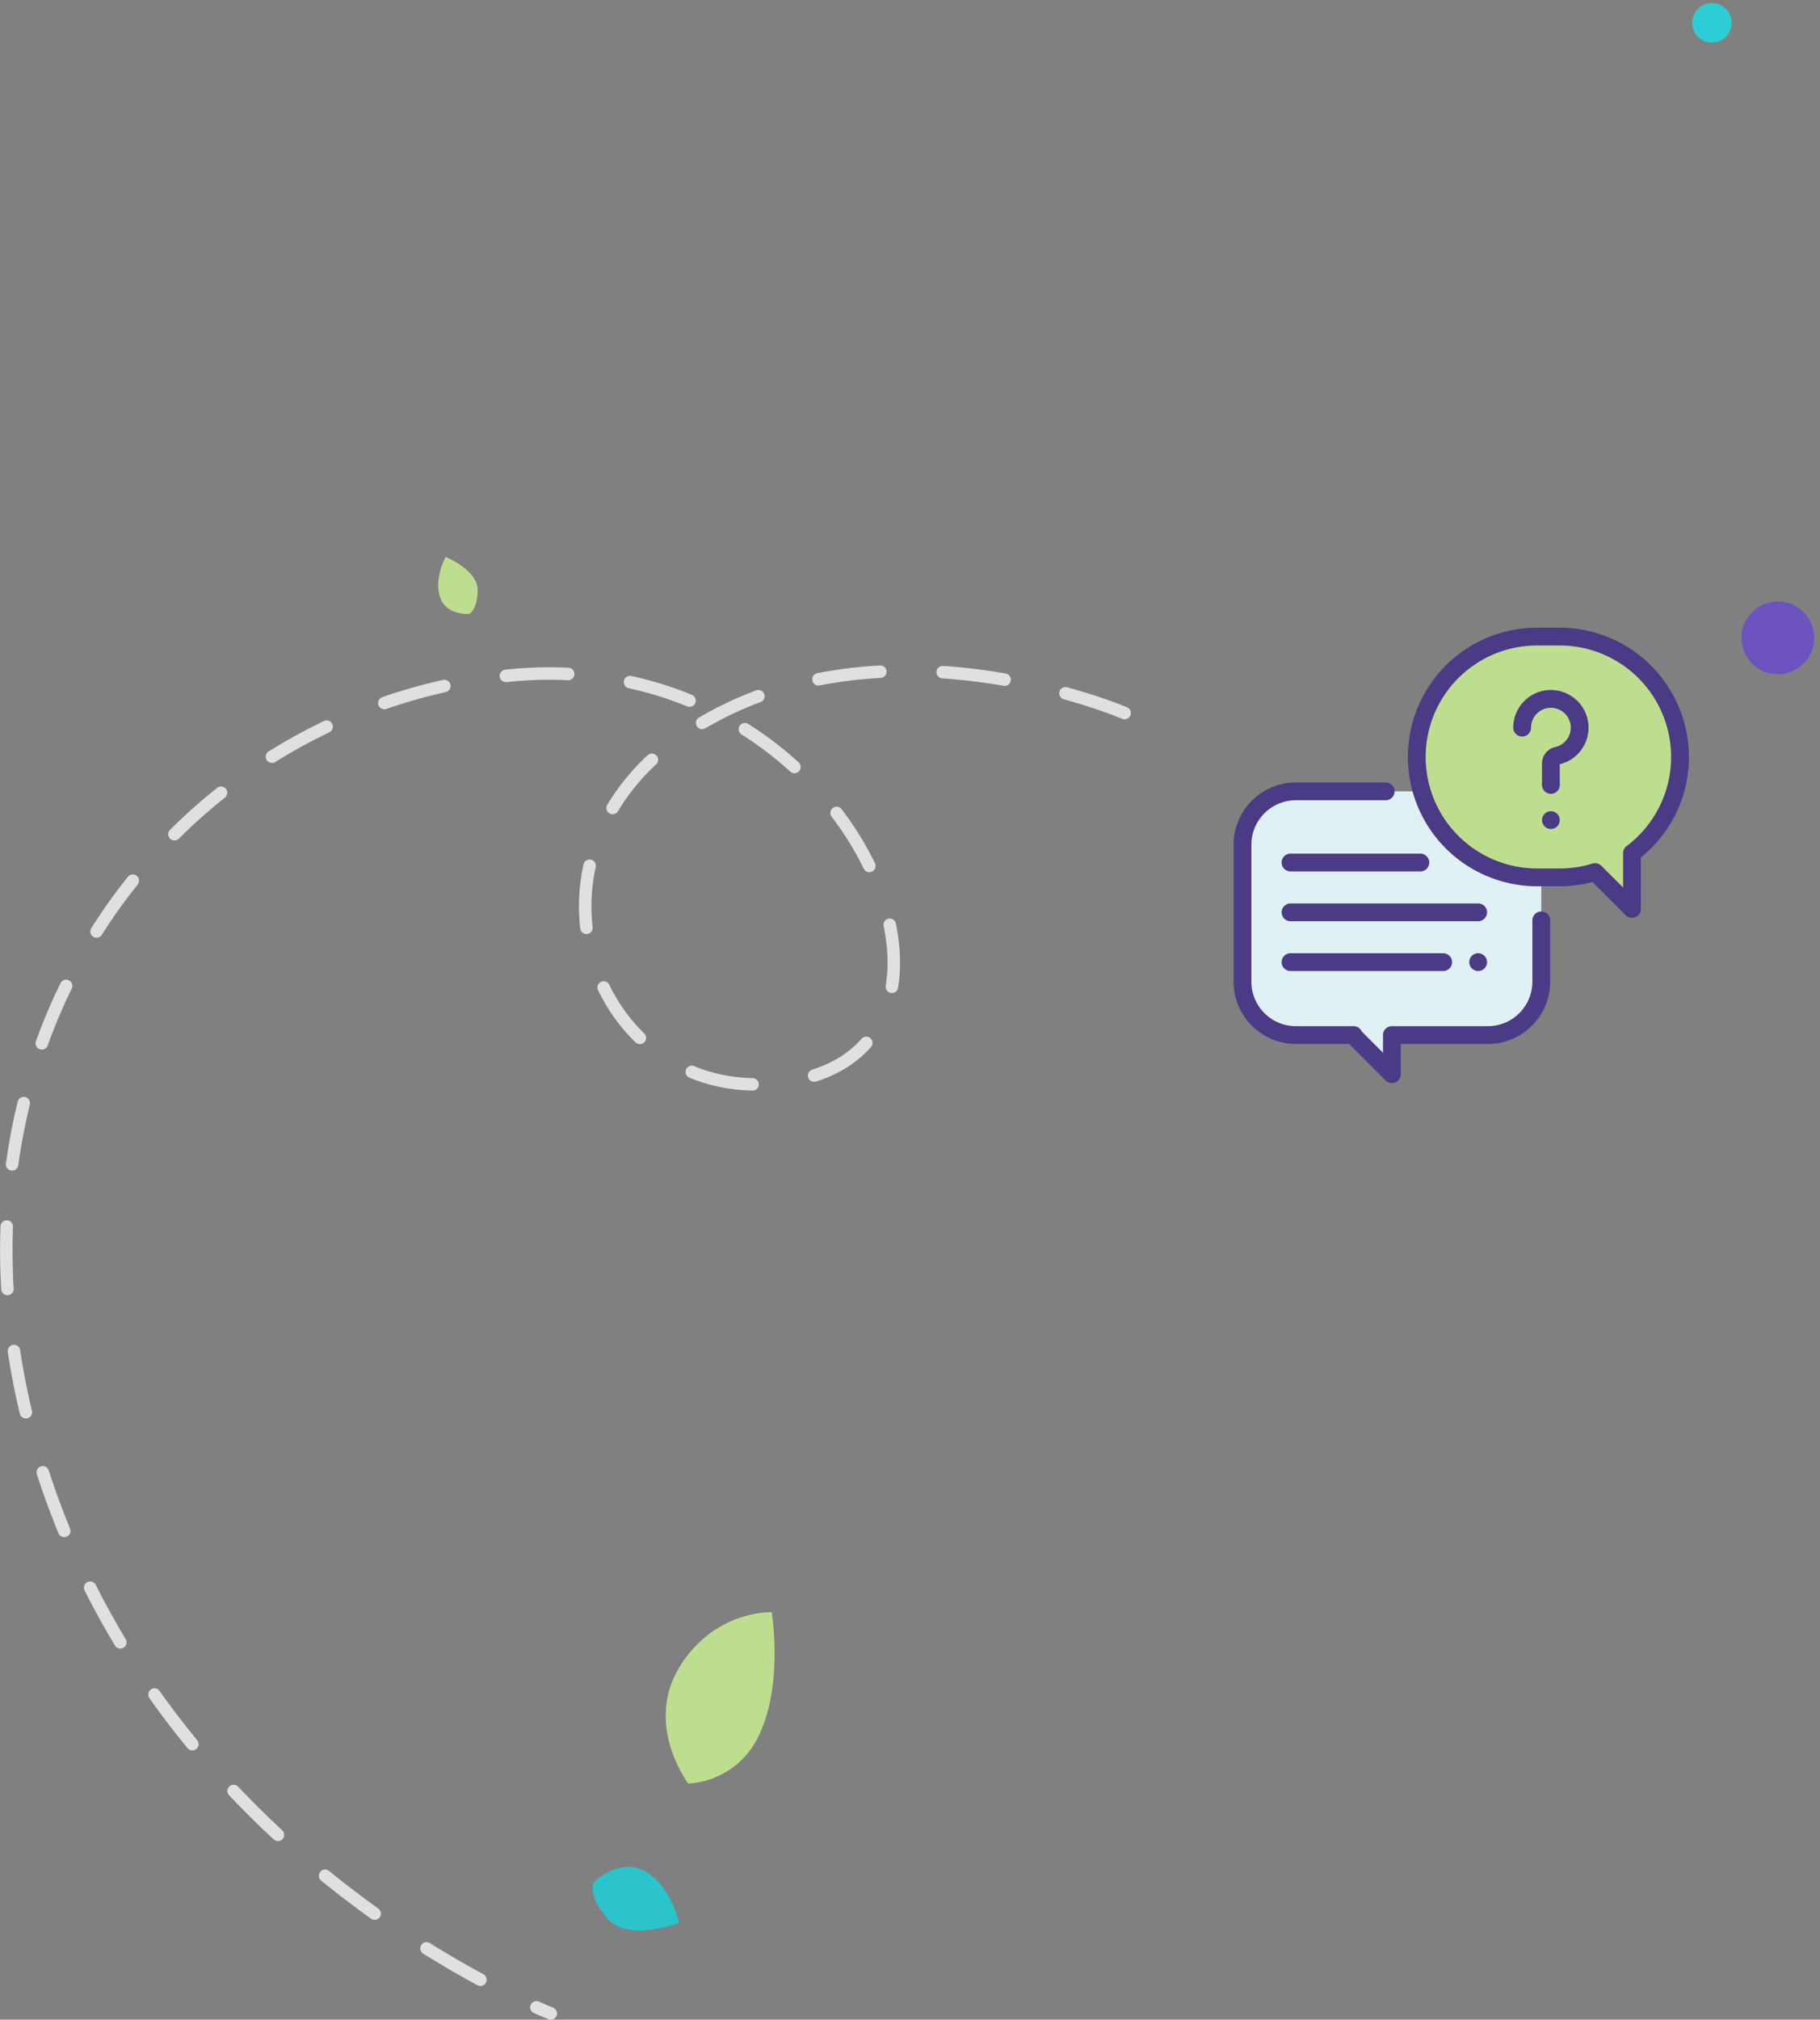 <svg xmlns="http://www.w3.org/2000/svg" width="437.461" height="485.323" viewBox="0 0 437.461 485.323">
    <rect x="0" y="0" width="437.461" height="485.323" fill="#808080" stroke="none"/>
    <defs>
        <style>
            .cls-1{fill:none;stroke:#e1dfdf;stroke-linecap:round;stroke-linejoin:round;stroke-width:3px;stroke-dasharray:15 15}.cls-2{fill:#bede8f}.cls-3{fill:#2bc3cc}.cls-4{fill:#6c53bf}.cls-5{fill:#2ccdd4}.cls-6{fill:#dff1f5}.cls-7{fill:#4b3a85}
        </style>
    </defs>
    <g id="Group_979" data-name="Group 979" transform="translate(-220.769 -3483.448)">
        <g id="Group_117" data-name="Group 117" transform="translate(229.258 3617.281)">
            <path id="Path_169" d="M269.831 38.929s-60.112-25.937-106.087 5.232-18.59 94.955 29.722 82.376 8.126-105.419-72.691-96.513-141.82 89.834-112.1 187.794S131.907 351.4 131.907 351.4" class="cls-1" data-name="Path 169" transform="translate(-8 -1.41)"/>
            <path id="Path_172" d="M143.253 268.988s-10.575-13.915-2.226-27.83S163.29 227.8 163.29 227.8s2.783 16.7-2.783 28.943a20.06 20.06 0 0 1-17.254 12.245z" class="cls-2" data-name="Path 172" transform="translate(13.71 25.783)"/>
            <path id="Path_173" d="M96.16 13.692s-5.566.445-7.013-4.007C87.588 5.232 90.483 0 90.483 0s7.681 3.117 7.681 7.9-2.004 5.792-2.004 5.792z" class="cls-2" data-name="Path 173" transform="translate(8.149)"/>
            <path id="Path_174" d="M122.22 286.589s6.011-6.234 12.356-2.783 8.238 12.468 8.238 12.468-12.245 4.564-17.143-1-3.451-8.685-3.451-8.685z" class="cls-3" data-name="Path 174" transform="translate(11.922 32.005)"/>
        </g>
        <circle id="Ellipse_41" cx="8.748" cy="8.748" r="8.748" class="cls-4" data-name="Ellipse 41" transform="rotate(80 -1833.405 2203.708)"/>
        <circle id="Ellipse_42" cx="4.748" cy="4.748" r="4.748" class="cls-5" data-name="Ellipse 42" transform="rotate(80 -1757.656 2120.761)"/>
        <g id="conversation" transform="translate(517.281 3634.281)">
            <path id="Path_596" d="M68.994 184H22.825A12.825 12.825 0 0 0 10 196.825v32.917a12.825 12.825 0 0 0 12.825 12.825h13.889l-.193.017 9.388 9.388.007-9.4h23.078a12.825 12.825 0 0 0 12.825-12.825v-32.922A12.825 12.825 0 0 0 68.994 184z" class="cls-6" data-name="Path 596" transform="translate(-7.863 -144.671)"/>
            <path id="Path_597" d="M38.047 246.246a2.137 2.137 0 0 1-1.512-.626l-8.779-8.779H14.962A14.979 14.979 0 0 1 0 221.879v-32.917A14.979 14.979 0 0 1 14.962 174h21.589a2.137 2.137 0 1 1 0 4.275H14.962a10.7 10.7 0 0 0-10.687 10.687v32.917a10.7 10.7 0 0 0 10.687 10.687h13.889a2.138 2.138 0 0 1 1.96 1.284l5.1 5.1v-4.25a2.137 2.137 0 0 1 2.137-2.136h23.083a10.7 10.7 0 0 0 10.687-10.687v-14.746a2.137 2.137 0 1 1 4.275 0v14.748a14.979 14.979 0 0 1-14.962 14.962H40.189l-.005 7.269a2.138 2.138 0 0 1-2.137 2.136z" class="cls-7" data-name="Path 597" transform="translate(0 -136.808)"/>
            <path id="Path_598" d="M240.339 10h-5.41A28.93 28.93 0 0 0 206 38.93a28.93 28.93 0 0 0 28.93 28.93h5.41a28.922 28.922 0 0 0 8.508-1.272l8.879 8.874v-13.41a28.884 28.884 0 0 0 11.542-23.122A28.929 28.929 0 0 0 240.339 10z" class="cls-2" data-name="Path 598" transform="translate(-161.968 -7.863)"/>
            <path id="Path_599" d="M249.864 69.736a2.138 2.138 0 0 1-1.511-.626l-7.991-7.987a31.126 31.126 0 0 1-7.885 1.011h-5.41a31.067 31.067 0 1 1 0-62.134h5.41a31.1 31.1 0 0 1 31.067 31.067 30.732 30.732 0 0 1-3.376 14.1A31.364 31.364 0 0 1 252 55.232V67.6a2.138 2.138 0 0 1-2.137 2.137zm-8.88-13.149a2.138 2.138 0 0 1 1.511.626l5.231 5.228V54.19a2.138 2.138 0 0 1 .851-1.707 26.793 26.793 0 0 0-16.1-48.207h-5.41a26.792 26.792 0 0 0 0 53.584h5.41a26.8 26.8 0 0 0 7.88-1.178 2.135 2.135 0 0 1 .628-.095z" class="cls-7" data-name="Path 599" transform="translate(-154.106)"/>
            <path id="Path_600" d="M323.512 95.01a2.138 2.138 0 0 1-2.137-2.137v-5.136a4.045 4.045 0 0 1 3.187-3.965 4.775 4.775 0 1 0-5.824-4.659 2.137 2.137 0 0 1-4.275 0 9.082 9.082 0 0 1 2.876-6.616 8.98 8.98 0 0 1 6.811-2.411 9.051 9.051 0 0 1 1.5 17.822v4.964a2.137 2.137 0 0 1-2.138 2.138z" class="cls-7" data-name="Path 600" transform="translate(-247.247 -55.087)"/>
            <path id="Path_601" d="M348.937 210.6a2.135 2.135 0 1 1 1.511-.624 2.152 2.152 0 0 1-1.511.624z" class="cls-7" data-name="Path 601" transform="translate(-272.673 -162.228)"/>
            <path id="Path_602" d="M101.238 314.275h-45.1a2.137 2.137 0 0 1 0-4.275h45.1a2.137 2.137 0 0 1 0 4.275z" class="cls-7" data-name="Path 602" transform="translate(-42.458 -243.739)"/>
            <path id="Path_603" d="M267.137 370.275a2.139 2.139 0 1 1 1.511-.626 2.154 2.154 0 0 1-1.511.626z" class="cls-7" data-name="Path 603" transform="translate(-208.357 -287.769)"/>
            <path id="Path_604" d="M92.831 370.275H56.137a2.137 2.137 0 0 1 0-4.275h36.694a2.137 2.137 0 0 1 0 4.275z" class="cls-7" data-name="Path 604" transform="translate(-42.458 -287.769)"/>
            <path id="Path_605" d="M87.344 258.275H56.137a2.137 2.137 0 1 1 0-4.275h31.207a2.137 2.137 0 1 1 0 4.275z" class="cls-7" data-name="Path 605" transform="translate(-42.458 -199.708)"/>
        </g>
    </g>
</svg>
